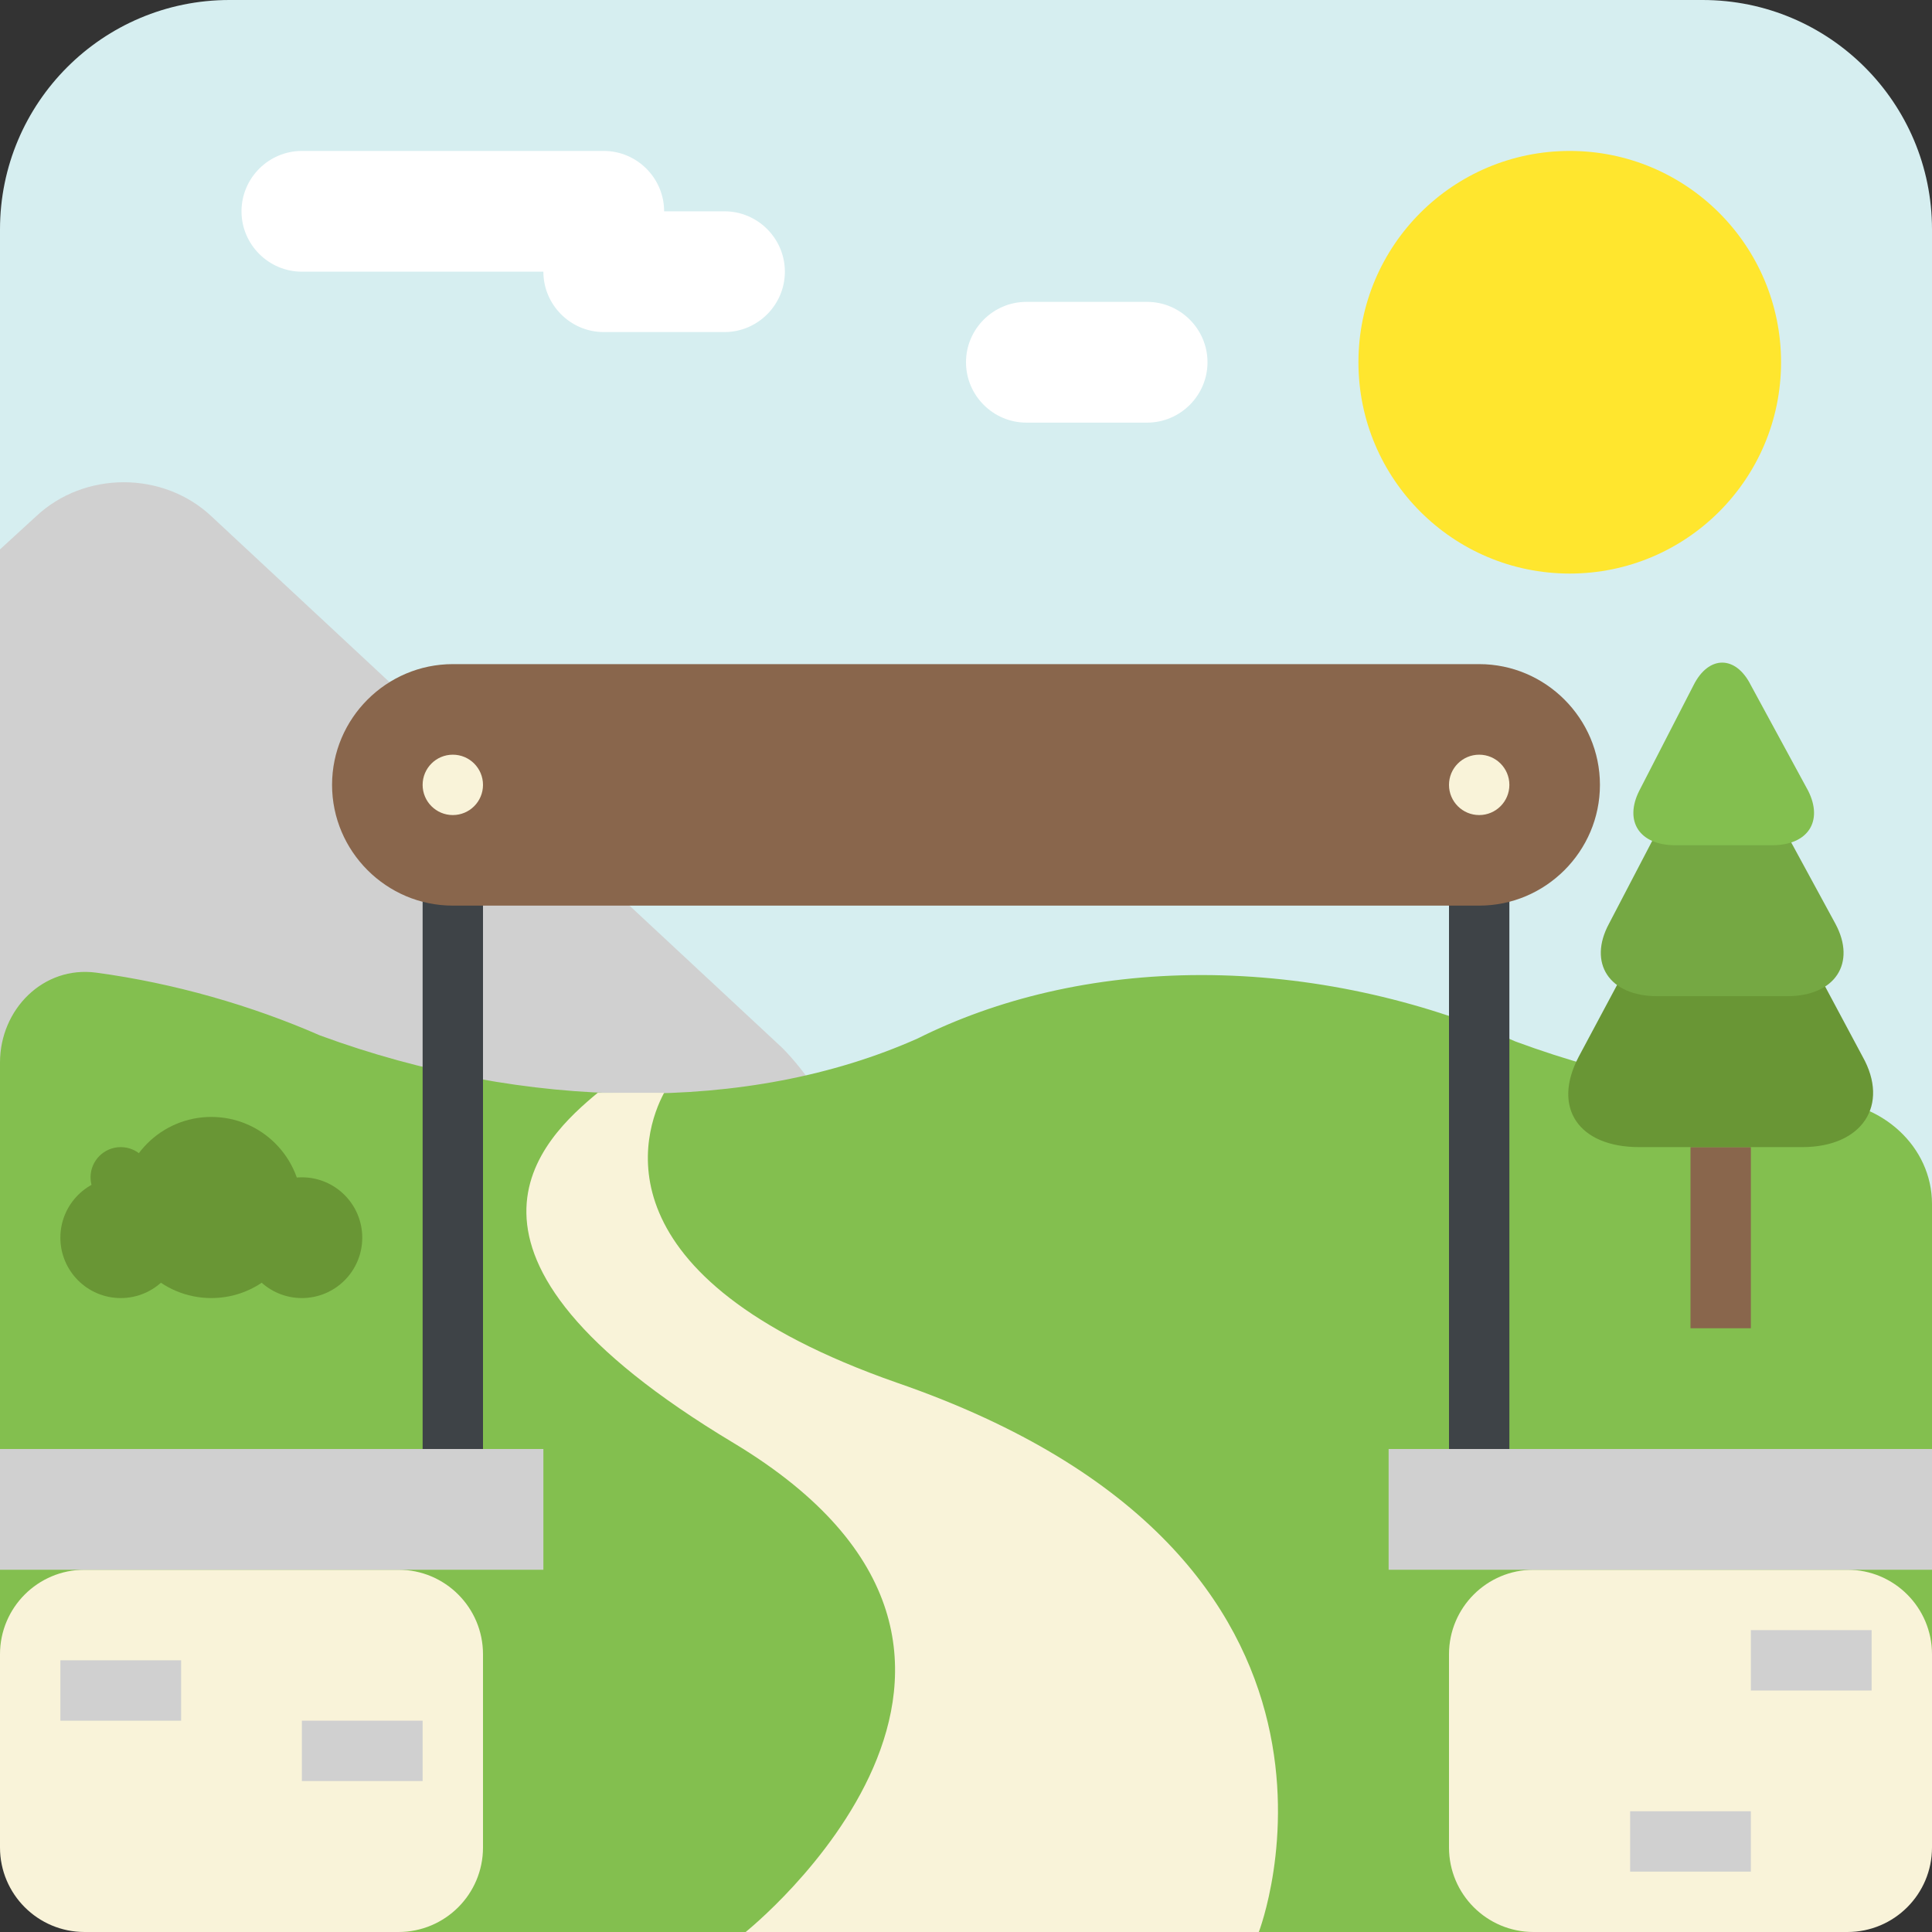 <svg width="160" height="160" viewBox="0 0 160 160" fill="none" xmlns="http://www.w3.org/2000/svg">
<rect x="0" y="0" width="160" height="160" fill="#333333" stroke="none"/>
<path d="M0 19C0 8.507 8.507 0 19 0H141C151.493 0 160 8.507 160 19V141C160 151.493 151.493 160 141 160H19C8.507 160 0 151.493 0 141V19Z" fill="#D6EEF0"/>
<path d="M70 95C68.75 91.75 66.75 88.75 64.75 86.75L17.5 42.75C13.5 39 7 39 3 42.75L0 45.5V95H70Z" fill="#D0D0D0"/>
<path d="M125.5 86.25C117.5 82.75 108.5 80.75 99.5 80.75C90.5 80.75 82.5 82.75 76 86C62 92.25 43.5 92 26.5 85.75C20.84 83.273 14.428 81.423 7.975 80.552C3.596 79.961 0 83.582 0 88V152C0 156.418 3.582 160 8 160H152C156.418 160 160 156.418 160 152V99.71C160 94.934 155.831 91.252 151.055 91.164C142.663 91.01 133.947 89.371 125.5 86.25Z" fill="#83BF4F"/>
<path d="M0 137C0 133.134 3.134 130 7 130H33C36.866 130 40 133.134 40 137V153C40 156.865 36.866 160 33 160H7C3.134 160 0 156.866 0 153V137ZM120 137C120 133.134 123.134 130 127 130H153C156.866 130 160 133.134 160 137V153C160 156.865 156.866 160 153 160H127C123.134 160 120 156.866 120 153V137Z" fill="#F9F3D9"/>
<path d="M0 120H45V130H0V120ZM115 120H160V130H115V120ZM5 137.5H15V142.5H5V137.5ZM25 142.5H35V147.5H25V142.5ZM135 150H145V155H135V150ZM145 135H155V140H145V135Z" fill="#D0D0D0"/>
<path d="M74.25 114.5C49.25 105.75 53.25 93.75 55 90.5H49.5C45 94.25 34.5 103.75 60.75 119.5C90.25 137.25 61.75 160 61.75 160H104.25C104.25 160 116.25 129 74.25 114.5Z" fill="#F9F3D9"/>
<path d="M35 70H40V120H35V70ZM120 70H125V120H120V70Z" fill="#3E4347"/>
<path d="M10 107.5C12.761 107.5 15 105.261 15 102.5C15 99.738 12.761 97.5 10 97.5C7.239 97.5 5 99.738 5 102.5C5 105.261 7.239 107.5 10 107.5Z" fill="#699635"/>
<path d="M10 100C11.381 100 12.5 98.881 12.5 97.5C12.5 96.119 11.381 95 10 95C8.619 95 7.5 96.119 7.5 97.5C7.5 98.881 8.619 100 10 100Z" fill="#699635"/>
<path d="M25 107.5C27.761 107.5 30 105.261 30 102.5C30 99.738 27.761 97.5 25 97.5C22.239 97.5 20 99.738 20 102.5C20 105.261 22.239 107.5 25 107.5Z" fill="#699635"/>
<path d="M17.5 107.5C21.642 107.5 25 104.142 25 100C25 95.858 21.642 92.5 17.5 92.5C13.358 92.5 10 95.858 10 100C10 104.142 13.358 107.5 17.5 107.5Z" fill="#699635"/>
<path d="M140 95H144.999V110H140V95Z" fill="#89664C"/>
<path d="M146.5 72.999C144.25 68.749 140.75 68.749 138.5 72.999L130.75 87.499C128.5 91.749 130.75 94.999 135.75 94.999H149.25C154.25 94.999 156.5 91.499 154.25 87.499L146.5 72.999Z" fill="#699635"/>
<path d="M145.749 65C143.999 61.75 140.999 61.75 139.249 65L133.249 76.499C131.499 79.749 133.249 82.499 137.249 82.499H147.999C151.999 82.499 153.749 79.749 151.999 76.499L145.749 65Z" fill="#75A843"/>
<path d="M145 56.75C143.75 54.25 141.5 54.25 140.25 56.75L135.75 65.5C134.5 68 135.75 70 138.75 70H146.75C149.75 70 151 68 149.75 65.5L145 56.75Z" fill="#83BF4F"/>
<path d="M129.999 47.5C139.664 47.5 147.499 39.665 147.499 30C147.499 20.335 139.664 12.5 129.999 12.5C120.335 12.5 112.5 20.335 112.5 30C112.5 39.665 120.335 47.5 129.999 47.5Z" fill="#FFE62E"/>
<path d="M55 17.5C55 20.25 52.75 22.5 50 22.5H25C22.25 22.5 20 20.25 20 17.5C20 14.75 22.25 12.5 25 12.5H50C52.75 12.5 55 14.75 55 17.5Z" fill="white"/>
<path d="M65 22.5C65 25.25 62.75 27.5 60 27.5H50C47.25 27.5 45 25.25 45 22.5C45 19.75 47.25 17.5 50 17.5H60C62.75 17.5 65 19.75 65 22.5ZM100 30C100 32.75 97.75 35 95 35H85C82.25 35 80 32.75 80 30C80 27.25 82.25 25 85 25H95C97.75 25 100 27.25 100 30Z" fill="white"/>
<path d="M122.5 55H37.5C32 55 27.5 59.5 27.5 65C27.5 70.5 32 75 37.5 75H122.5C128 75 132.5 70.5 132.5 65C132.5 59.5 128 55 122.5 55Z" fill="#89664C"/>
<path d="M37.5 67.5C38.881 67.5 40 66.38 40 65C40 63.619 38.881 62.5 37.5 62.5C36.119 62.5 35 63.619 35 65C35 66.38 36.119 67.5 37.5 67.5Z" fill="#F9F3D9"/>
<path d="M122.5 67.5C123.881 67.5 125 66.38 125 65C125 63.619 123.881 62.5 122.5 62.5C121.119 62.5 120 63.619 120 65C120 66.38 121.119 67.5 122.5 67.5Z" fill="#F9F3D9"/>
</svg>
